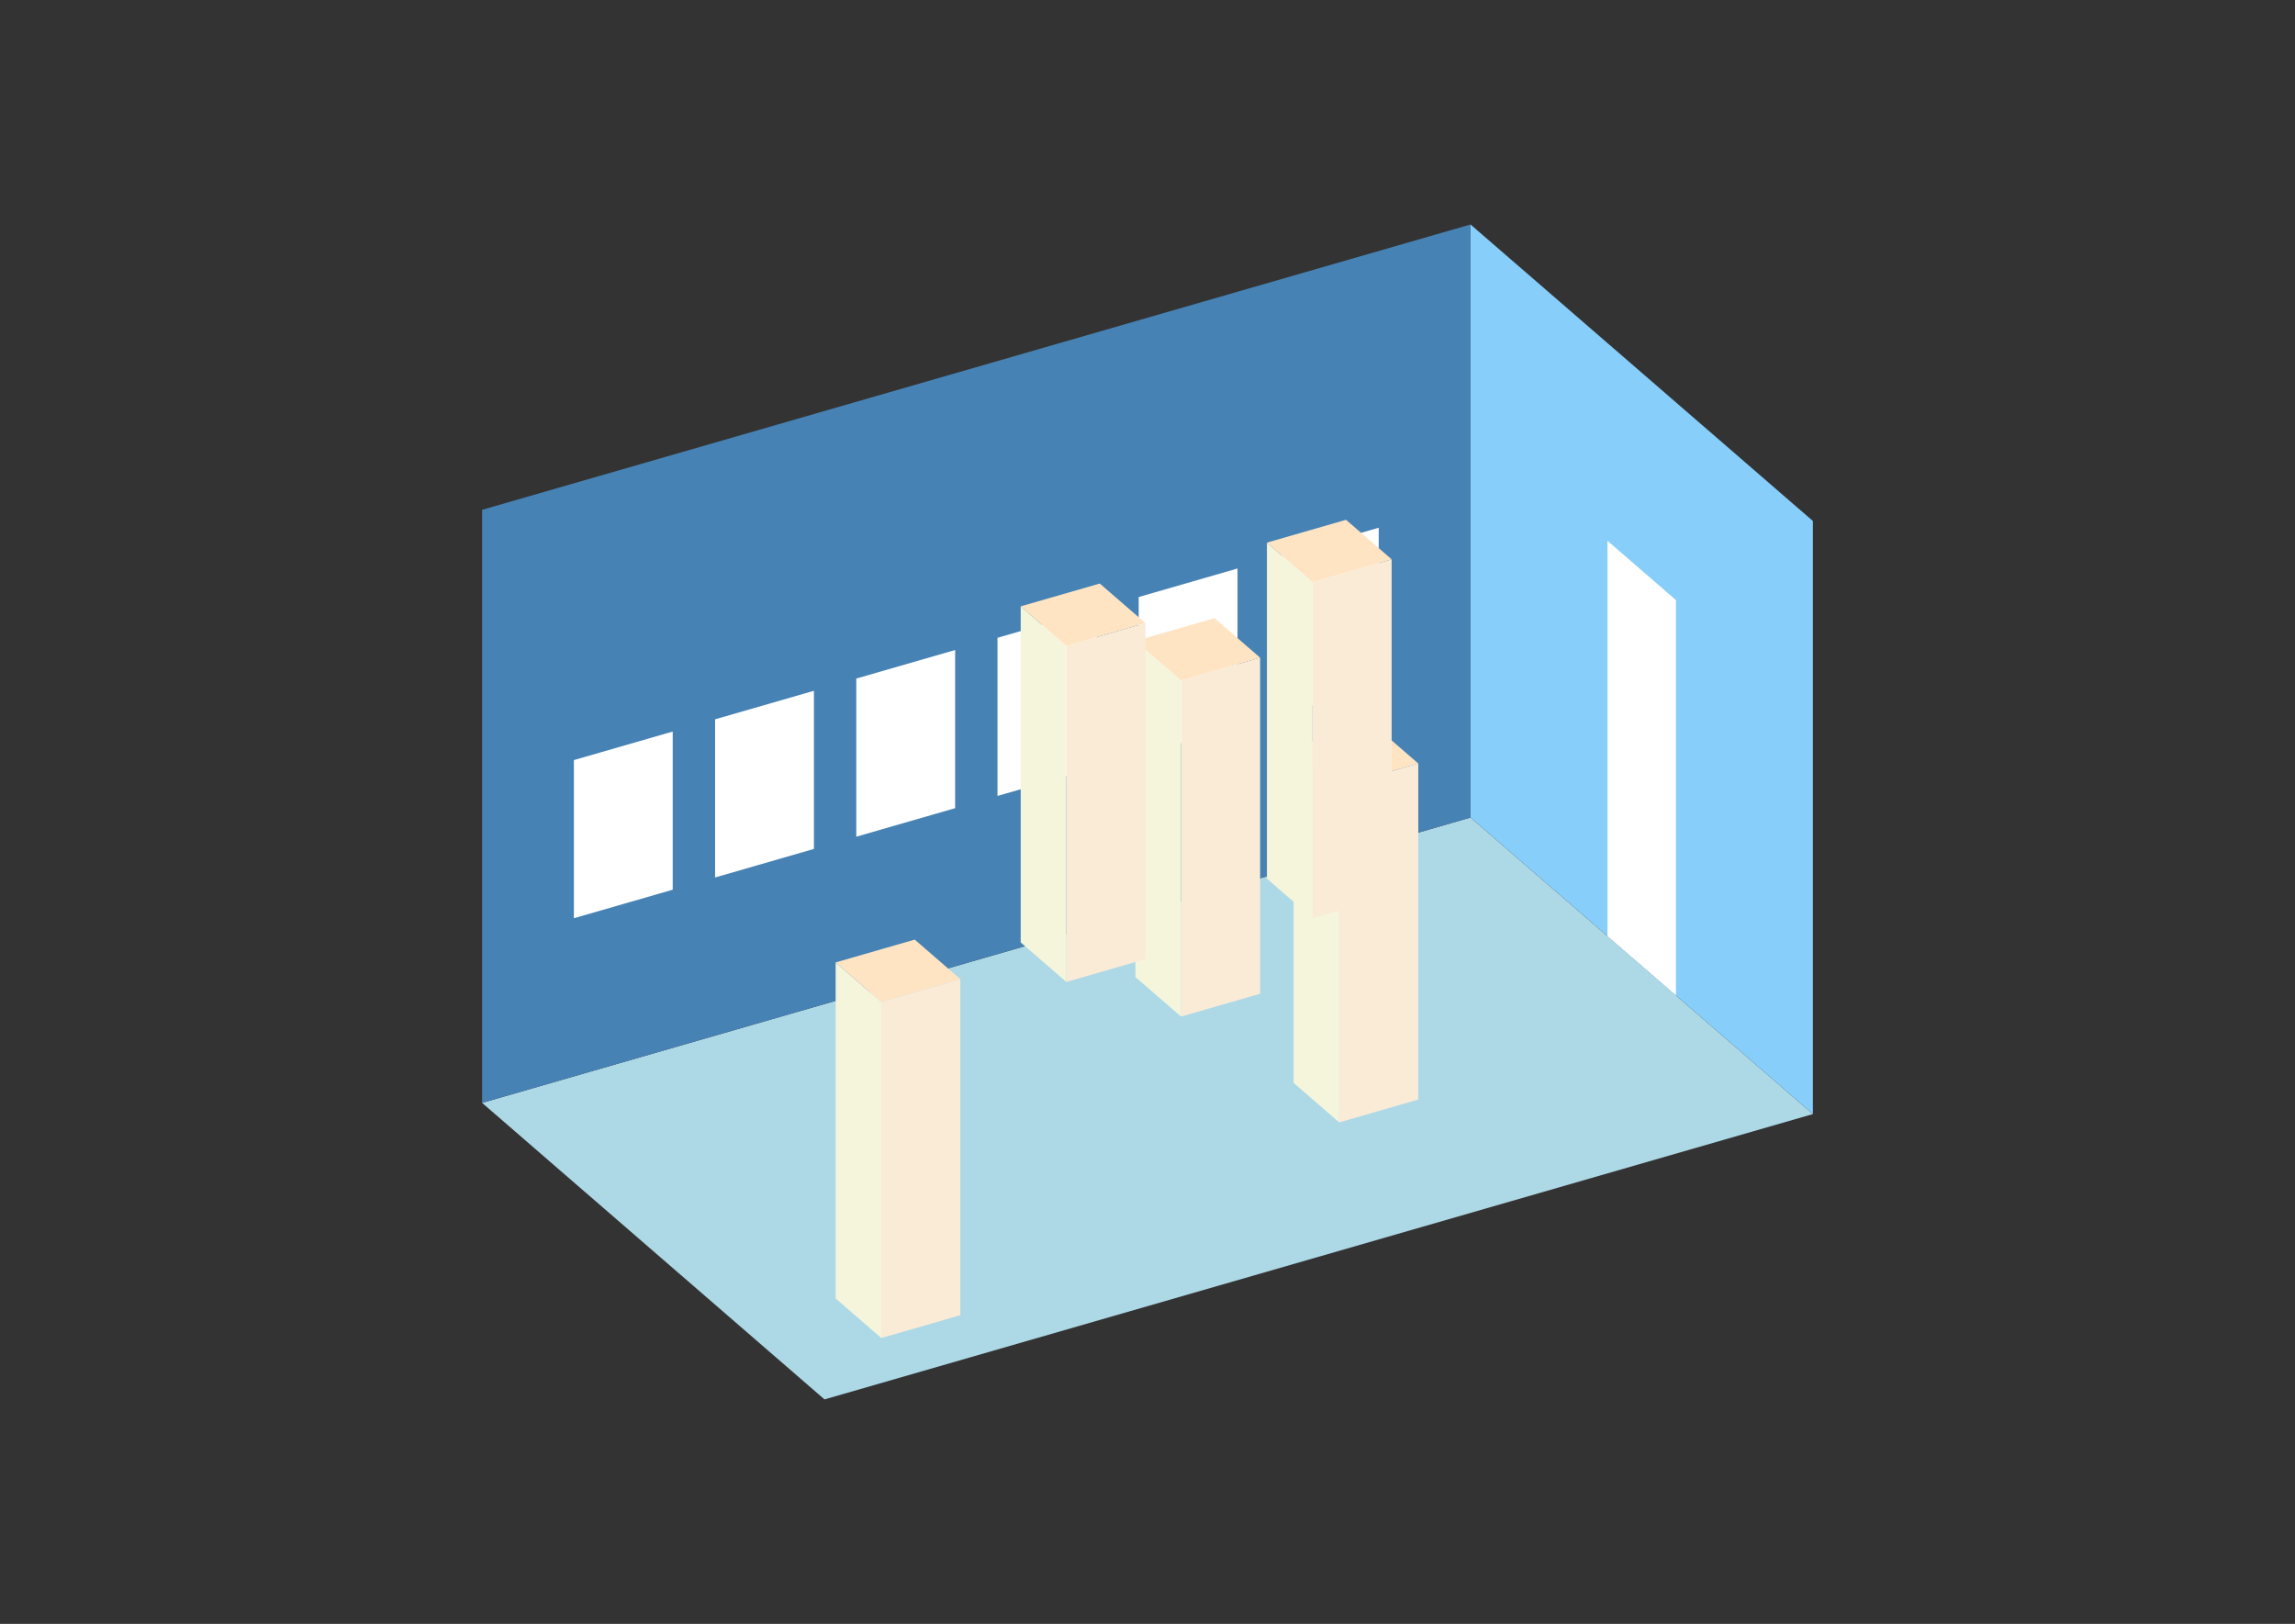 <?xml version="1.0" encoding="UTF-8"?>
<svg
  xmlns="http://www.w3.org/2000/svg"
  width="848"
  height="600"
  style="background-color:white"
>
  <rect width="100%" height="100%" fill="#333333" stroke="none"/>
  <polygon fill="lightblue" points="304.649,517.062 178.134,407.497 543.351,302.068 669.866,411.633" />
  <polygon fill="steelblue" points="178.134,407.497 178.134,188.367 543.351,82.938 543.351,302.068" />
  <polygon fill="lightskyblue" points="669.866,411.633 669.866,192.503 543.351,82.938 543.351,302.068" />
  <polygon fill="white" points="619.26,367.807 619.26,221.72 593.957,199.807 593.957,345.894" />
  <polygon fill="white" points="212.047,339.273 212.047,280.838 248.569,270.295 248.569,328.73" />
  <polygon fill="white" points="264.221,324.211 264.221,265.777 300.743,255.234 300.743,313.668" />
  <polygon fill="white" points="316.395,309.15 316.395,250.715 352.916,240.172 352.916,298.607" />
  <polygon fill="white" points="368.569,294.089 368.569,235.654 405.09,225.111 405.09,283.546" />
  <polygon fill="white" points="420.742,279.027 420.742,220.593 457.264,210.05 457.264,268.484" />
  <polygon fill="white" points="472.916,263.966 472.916,205.531 509.438,194.988 509.438,253.423" />
  <polygon fill="antiquewhite" points="494.833,414.708 494.833,290.535 524.051,282.1 524.051,406.274" />
  <polygon fill="beige" points="494.833,414.708 494.833,290.535 477.965,275.926 477.965,400.1" />
  <polygon fill="bisque" points="494.833,290.535 477.965,275.926 507.182,267.492 524.051,282.1" />
  <polygon fill="antiquewhite" points="325.636,494.383 325.636,370.209 354.853,361.775 354.853,485.949" />
  <polygon fill="beige" points="325.636,494.383 325.636,370.209 308.767,355.601 308.767,479.774" />
  <polygon fill="bisque" points="325.636,370.209 308.767,355.601 337.984,347.166 354.853,361.775" />
  <polygon fill="antiquewhite" points="484.998,339.273 484.998,215.1 514.215,206.665 514.215,330.839" />
  <polygon fill="beige" points="484.998,339.273 484.998,215.1 468.129,200.491 468.129,324.665" />
  <polygon fill="bisque" points="484.998,215.1 468.129,200.491 497.346,192.057 514.215,206.665" />
  <polygon fill="antiquewhite" points="436.399,375.612 436.399,251.439 465.616,243.004 465.616,367.178" />
  <polygon fill="beige" points="436.399,375.612 436.399,251.439 419.53,236.83 419.53,361.004" />
  <polygon fill="bisque" points="436.399,251.439 419.53,236.83 448.747,228.396 465.616,243.004" />
  <polygon fill="antiquewhite" points="394.014,362.821 394.014,238.648 423.231,230.213 423.231,354.387" />
  <polygon fill="beige" points="394.014,362.821 394.014,238.648 377.145,224.039 377.145,348.213" />
  <polygon fill="bisque" points="394.014,238.648 377.145,224.039 406.362,215.605 423.231,230.213" />
</svg>
